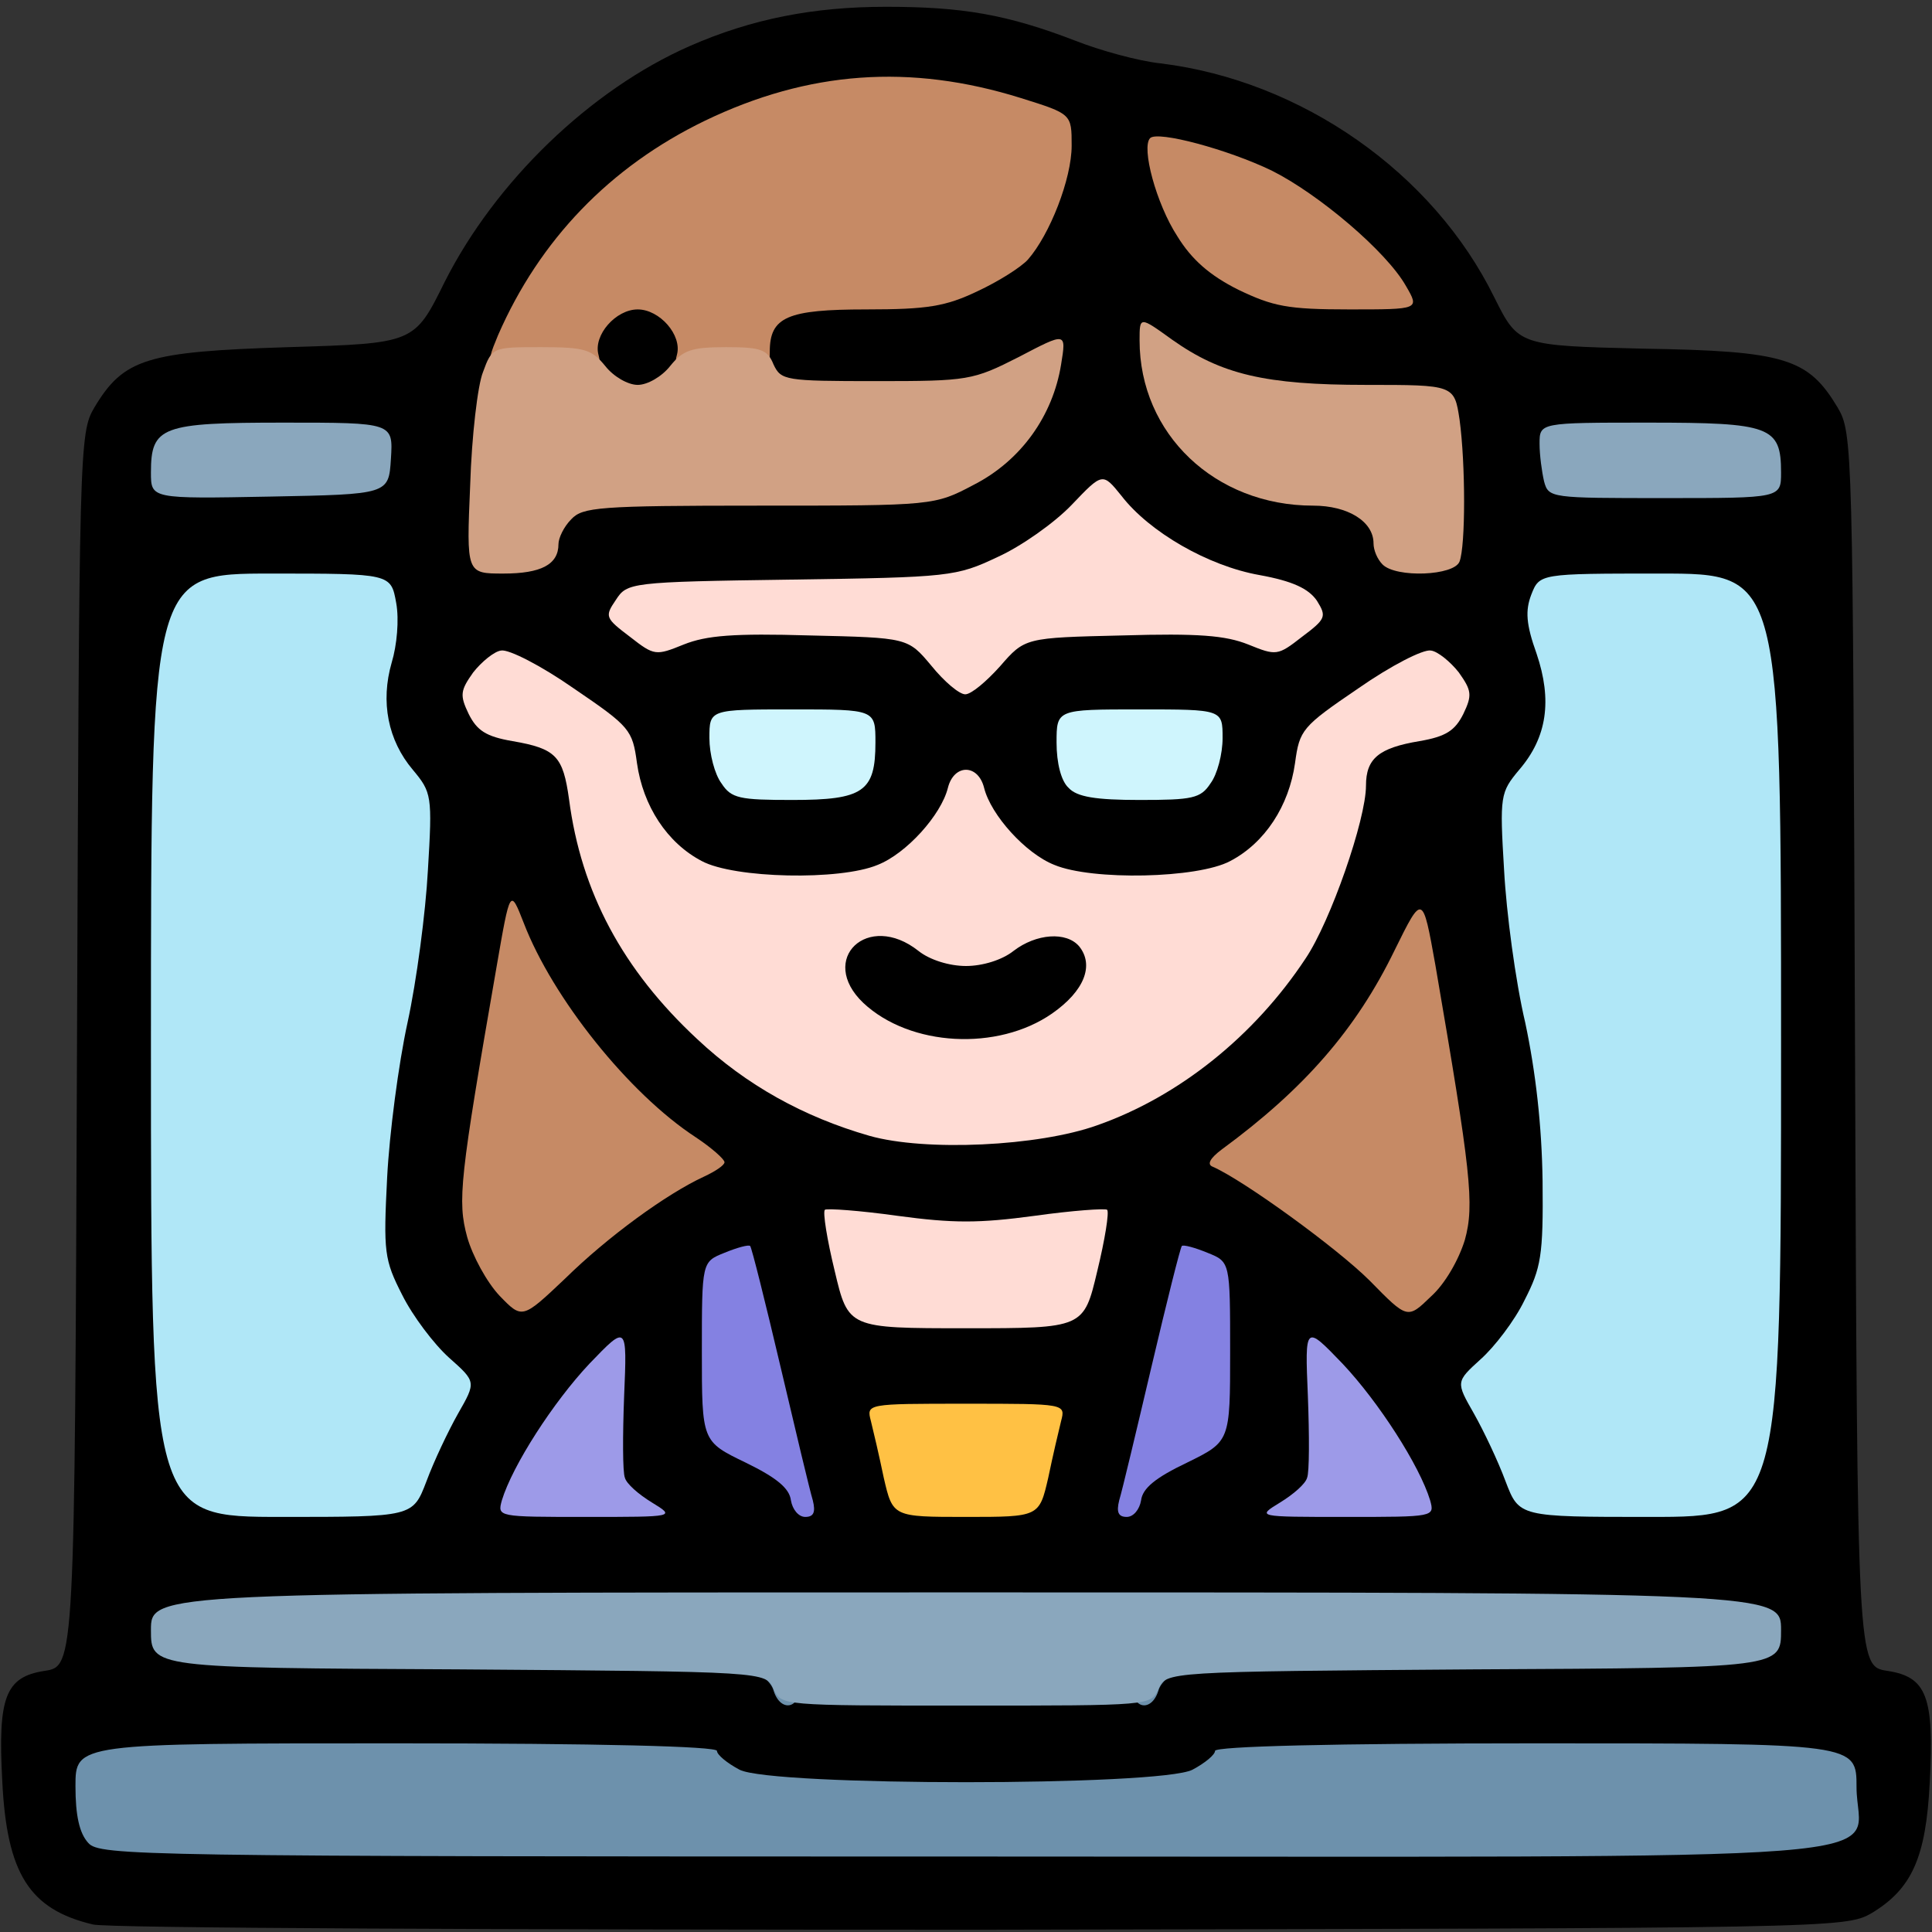 <svg class="img-fluid" id="outputsvg" xmlns="http://www.w3.org/2000/svg" width="256" height="256"
	viewBox="0 0 2560 2560">
	<rect x="0" y="0" width="2560" height="2560" fill="#333333" stroke="none"/>
	<g id="l1sauy39sqdXatnUaeWyLzK" fill="rgb(0,0,0)" style="transform: none;">
		<g>
			<path id="p14SJ2socy"
				d="M123 2550 c-84 -20 -114 -67 -120 -190 -6 -111 4 -138 56 -146 40 -6 40 -6 43 -823 3 -800 3 -817 23 -851 39 -65 69 -74 257 -80 167 -5 167 -5 207 -86 67 -133 193 -255 325 -313 82 -36 164 -52 260 -52 101 0 160 10 251 45 33 13 84 27 113 30 187 23 361 145 442 310 32 64 32 64 198 68 188 3 218 13 257 78 20 34 20 51 23 851 3 817 3 817 43 823 52 8 62 34 56 148 -5 100 -24 141 -77 173 -35 20 -48 20 -1180 22 -630 0 -1160 -2 -1177 -7z m2289 -137 c10 -9 18 -29 18 -45 0 -28 0 -28 -395 -28 -250 0 -395 4 -395 10 0 5 -13 16 -30 25 -24 12 -80 15 -330 15 -250 0 -306 -3 -330 -15 -17 -9 -30 -20 -30 -25 0 -6 -145 -10 -395 -10 -395 0 -395 0 -395 27 0 14 7 35 17 45 15 17 64 18 1131 18 1024 0 1117 -1 1134 -17z m-912 -192 c0 -5 7 -17 16 -25 13 -14 65 -16 415 -16 392 0 399 0 399 -20 0 -20 -7 -20 -1050 -20 -1043 0 -1050 0 -1050 20 0 20 7 20 399 20 350 0 402 2 415 16 9 8 16 20 16 25 0 5 91 9 220 9 129 0 220 -4 220 -9z m-965 -288 c10 -27 23 -58 31 -69 11 -19 10 -24 -13 -45 -14 -13 -36 -46 -50 -74 -24 -47 -25 -54 -20 -185 3 -81 13 -175 26 -235 12 -55 24 -132 28 -172 5 -67 4 -74 -20 -103 -34 -39 -41 -82 -33 -181 7 -79 7 -79 -123 -79 -131 0 -131 0 -131 595 0 595 0 595 144 595 143 0 143 0 161 -47z m255 5 c0 -24 3 -54 6 -68 5 -25 5 -24 -18 4 -13 17 -33 47 -46 68 -23 38 -23 38 17 38 41 0 41 0 41 -42z m567 -3 c10 -45 10 -45 -77 -45 -87 0 -87 0 -77 45 10 45 10 45 77 45 67 0 67 0 77 -45z m471 7 c-13 -21 -33 -51 -46 -68 -23 -28 -23 -29 -18 -4 3 14 6 44 6 68 0 42 0 42 41 42 40 0 40 0 17 -38z m502 -557 c0 -596 0 -596 -132 -593 -151 3 -135 -11 -122 105 8 70 -2 116 -33 153 -24 29 -25 36 -20 103 4 40 16 117 28 172 17 74 22 136 23 240 1 128 -1 144 -22 185 -13 25 -35 57 -49 71 -13 15 -20 29 -15 33 5 3 20 33 32 66 22 60 22 60 166 60 144 0 144 0 144 -595z m-1334 421 c-13 -53 -26 -100 -30 -103 -3 -3 -6 35 -6 85 0 89 1 92 28 106 15 8 28 13 29 12 2 -1 -8 -46 -21 -100z m604 -19 c-1 -103 -9 -100 -35 13 -9 41 -19 83 -22 93 -5 17 -3 18 26 2 31 -16 31 -16 31 -108z m-184 -99 c10 -43 10 -43 -136 -43 -146 0 -146 0 -136 43 9 42 9 42 136 42 127 0 127 0 136 -42z m-661 -59 c33 -27 77 -60 97 -71 37 -21 37 -21 -6 -57 -49 -41 -90 -88 -128 -144 -31 -46 -30 -50 -58 115 -20 117 -17 157 13 196 14 18 18 16 82 -39z m1132 39 c30 -39 33 -79 13 -196 -28 -165 -27 -161 -58 -115 -37 56 -79 103 -127 144 -43 35 -43 35 2 64 25 15 68 48 96 72 56 47 60 49 74 31z m-463 -207 c187 -65 322 -233 355 -439 7 -46 6 -49 -10 -39 -10 6 -19 29 -23 58 -8 57 -40 106 -86 130 -28 15 -57 19 -148 19 -127 0 -164 -11 -205 -59 -27 -33 -27 -33 -54 0 -41 48 -78 59 -205 59 -91 0 -120 -4 -148 -19 -46 -24 -78 -73 -86 -130 -4 -29 -13 -52 -24 -59 -16 -10 -17 -7 -4 56 27 140 69 217 168 309 138 129 307 170 470 114z m-310 -447 c35 -34 20 -44 -64 -44 -44 0 -80 3 -80 8 0 4 7 18 16 30 12 18 25 22 64 22 31 0 54 -6 64 -16z m460 -6 c9 -12 16 -26 16 -30 0 -5 -36 -8 -80 -8 -63 0 -80 3 -80 14 0 29 30 46 80 46 39 0 52 -4 64 -22z m-860 -77 c-28 -22 -42 -27 -52 -19 -18 15 2 36 41 41 18 2 36 5 41 5 5 1 -8 -11 -30 -27z m1184 4 c11 -10 11 -14 0 -23 -10 -8 -23 -3 -52 18 -38 29 -38 29 0 23 22 -3 45 -11 52 -18z m-590 -97 c23 -22 32 -23 204 -25 98 0 181 -3 184 -5 2 -3 -24 -10 -59 -16 -44 -8 -79 -23 -120 -52 -58 -40 -58 -40 -108 -5 -83 57 -127 65 -352 65 -110 0 -198 3 -194 6 3 3 87 7 186 7 173 2 181 3 203 25 12 12 25 22 27 22 3 0 15 -10 29 -22z m-610 -120 c7 -7 12 -19 12 -27 0 -8 7 -23 17 -33 15 -16 36 -18 248 -18 229 0 232 0 283 -26 46 -23 101 -78 90 -89 -2 -3 -20 0 -39 5 -50 15 -292 13 -307 -2 -7 -7 -12 -36 -12 -64 0 -77 11 -84 128 -84 81 0 105 -4 147 -24 28 -13 58 -32 67 -42 19 -21 57 -102 58 -121 0 -13 -100 -47 -171 -58 -67 -10 -164 11 -259 57 -185 89 -309 279 -310 476 0 53 3 62 18 62 10 0 23 -5 30 -12z m1206 -4 c8 -20 8 -69 0 -128 -7 -46 -7 -46 -124 -46 -74 0 -135 -5 -165 -15 -27 -8 -51 -12 -54 -10 -9 10 57 79 94 99 22 11 66 22 99 24 63 4 96 22 96 52 0 34 43 54 54 24z m-1416 -106 c3 -16 -7 -18 -112 -18 -91 0 -118 3 -130 16 -9 8 -16 17 -16 20 0 3 57 3 127 2 112 -3 128 -5 131 -20z m1842 18 c0 -3 -7 -12 -16 -20 -12 -13 -39 -16 -129 -16 -108 0 -113 1 -108 20 5 19 14 20 129 20 68 0 124 -2 124 -4z m-568 -295 c-64 -58 -202 -129 -202 -104 0 5 13 30 29 55 36 57 113 98 180 98 46 -1 46 -1 -7 -49z">
			</path>
			<path id="p10TC5iXzY"
				d="M1177 1396 c-65 -24 -87 -52 -87 -111 0 -28 5 -56 12 -63 21 -21 115 -15 148 10 30 22 30 22 60 0 21 -16 43 -22 83 -22 68 0 79 12 75 81 -3 50 -6 55 -45 83 -38 26 -53 30 -125 33 -55 2 -96 -2 -121 -11z">
			</path>
			<path id="pLTuHDhDJ"
				d="M777 522 c-24 -26 -23 -104 1 -125 26 -24 113 -23 135 1 24 26 23 104 -1 125 -26 24 -113 23 -135 -1z"></path>
		</g>
	</g>
	<g id="l45HvrpS8WhgBvpPt6N7G7O" fill="rgb(109,145,172)" style="transform: none;">
		<g>
			<path id="pAxqzqoeo"
				d="M117 2442 c-12 -13 -17 -37 -17 -75 0 -57 0 -57 425 -57 269 0 425 4 425 10 0 5 13 16 30 25 43 22 557 22 600 0 17 -9 30 -20 30 -25 0 -6 156 -10 425 -10 425 0 425 0 425 58 0 102 124 92 -1182 92 -1096 0 -1146 -1 -1161 -18z">
			</path>
			<path id="p1G65XDTE6"
				d="M1025 2240 c-3 -11 -17 -23 -31 -26 -35 -9 -31 -34 7 -34 37 0 59 20 59 54 0 31 -26 35 -35 6z"></path>
			<path id="po27a5WwU" d="M1500 2234 c0 -34 22 -54 59 -54 38 0 42 25 7 34 -14 3 -28 15 -31 26 -9 29 -35 25 -35 -6z">
			</path>
		</g>
	</g>
	<g id="l5sHQ98oQ3rjFOyKts1iMSP" fill="rgb(198,138,101)" style="transform: none;">
		<g>
			<path id="pNxvPL4IU"
				d="M662 1717 c-17 -18 -36 -53 -43 -78 -13 -48 -10 -76 39 -358 18 -104 18 -104 36 -58 38 99 139 226 228 284 21 14 38 29 38 33 0 4 -12 12 -27 19 -50 23 -128 80 -184 135 -57 54 -57 54 -87 23z">
			</path>
			<path id="pMfBaNL6J"
				d="M1815 1697 c-43 -43 -167 -133 -208 -151 -8 -3 -4 -11 12 -23 109 -80 178 -159 229 -264 37 -75 37 -75 54 20 47 274 52 317 39 364 -8 26 -26 58 -45 75 -31 30 -31 30 -81 -21z">
			</path>
			<path id="pNeuicW7k"
				d="M660 444 c55 -126 148 -223 274 -284 137 -66 272 -76 419 -30 67 21 67 21 67 63 0 44 -29 118 -58 151 -9 10 -39 29 -67 42 -42 20 -66 24 -147 24 -105 0 -128 10 -128 56 0 23 -3 24 -64 24 -60 0 -64 -1 -59 -20 7 -26 -23 -60 -52 -60 -29 0 -59 34 -52 60 5 19 1 20 -74 20 -78 0 -78 0 -59 -46z">
			</path>
			<path id="p6z7zNuwF"
				d="M1641 384 c-38 -19 -62 -40 -81 -71 -28 -43 -48 -118 -36 -130 10 -10 103 15 161 43 62 31 152 107 178 153 18 31 18 31 -75 31 -82 0 -101 -4 -147 -26z">
			</path>
		</g>
	</g>
	<g id="l2GsVMfYbiC2qKNDN9XUEoY" fill="rgb(132,129,226)" style="transform: none;">
		<g>
			<path id="pd4VPr58w"
				d="M1048 1988 c-2 -16 -19 -30 -60 -50 -58 -28 -58 -28 -58 -147 0 -119 0 -119 30 -131 17 -7 32 -11 34 -9 2 2 20 74 40 159 20 85 39 165 43 178 4 16 1 22 -10 22 -9 0 -17 -10 -19 -22z">
			</path>
			<path id="papIxRXqG"
				d="M1483 1988 c4 -13 23 -93 43 -178 20 -85 38 -157 40 -159 2 -2 17 2 34 9 30 12 30 12 30 131 0 119 0 119 -57 147 -42 20 -59 34 -61 50 -2 12 -10 22 -19 22 -11 0 -14 -6 -10 -22z">
			</path>
		</g>
	</g>
	<g id="lqEFnZwhUTyx78u3HymU7b" fill="rgb(138,167,189)" style="transform: none;">
		<g>
			<path id="pvVqRybYL"
				d="M1025 2238 c-10 -23 -10 -23 -417 -26 -408 -2 -408 -2 -408 -52 0 -50 0 -50 1080 -50 1080 0 1080 0 1080 50 0 50 0 50 -407 52 -408 3 -408 3 -418 26 -10 22 -10 22 -255 22 -245 0 -245 0 -255 -22z">
			</path>
			<path id="pGcIf7bno"
				d="M200 626 c0 -61 14 -66 176 -66 145 0 145 0 142 48 -3 47 -3 47 -160 50 -158 3 -158 3 -158 -32z"></path>
			<path id="p1AiKjLCn"
				d="M2046 638 c-3 -13 -6 -35 -6 -50 0 -28 0 -28 144 -28 162 0 176 5 176 66 0 34 0 34 -154 34 -151 0 -154 0 -160 -22z">
			</path>
		</g>
	</g>
	<g id="l3BB4GVEHqOYmgJS4R6H6xI" fill="rgb(209,161,132)" style="transform: none;">
		<g>
			<path id="p1BWllpbwE"
				d="M623 643 c2 -65 10 -133 17 -150 12 -33 13 -33 77 -33 58 0 67 3 85 25 11 14 30 25 43 25 13 0 32 -11 43 -25 17 -21 28 -25 74 -25 46 0 55 3 63 23 10 21 15 22 136 22 122 0 128 -1 189 -32 63 -33 63 -33 56 10 -11 68 -53 127 -115 159 -53 28 -53 28 -286 28 -212 0 -233 2 -248 18 -10 10 -17 25 -17 33 0 27 -23 39 -73 39 -49 0 -49 0 -44 -117z">
			</path>
			<path id="pNvwR3UaN"
				d="M1832 748 c-7 -7 -12 -19 -12 -28 0 -29 -34 -50 -80 -50 -130 0 -230 -95 -230 -219 0 -32 0 -32 43 -1 65 46 123 60 257 60 117 0 117 0 124 46 8 59 8 167 0 188 -7 19 -84 22 -102 4z">
			</path>
		</g>
	</g>
	<g id="l3oNibA2DAbyBncxpW6gooj" fill="rgb(255,193,68)" style="transform: none;">
		<g>
			<path id="p14Dvi241e"
				d="M1171 1958 c-6 -29 -14 -63 -17 -75 -6 -23 -6 -23 126 -23 132 0 132 0 126 23 -3 12 -11 46 -17 75 -12 52 -12 52 -109 52 -97 0 -97 0 -109 -52z">
			</path>
		</g>
	</g>
	<g id="l5HURc92iVDrBaAO3Y6Ctkn" fill="rgb(157,154,232)" style="transform: none;">
		<g>
			<path id="pdMOIujIP"
				d="M665 1988 c14 -46 68 -130 116 -181 50 -52 50 -52 46 43 -2 52 -2 101 1 108 2 8 18 22 36 33 31 19 31 19 -87 19 -118 0 -118 0 -112 -22z">
			</path>
			<path id="p145oXaqmV"
				d="M1696 1991 c18 -11 34 -25 36 -33 3 -7 3 -56 1 -108 -4 -95 -4 -95 46 -43 48 51 102 135 116 181 6 22 6 22 -112 22 -118 0 -118 0 -87 -19z">
			</path>
		</g>
	</g>
	<g id="l5jH7vGrA4NNvSKMvheCzFb" fill="rgb(176,231,247)" style="transform: none;">
		<g>
			<path id="pHVKoFVpr"
				d="M200 1385 c0 -625 0 -625 159 -625 159 0 159 0 166 39 4 22 1 56 -6 79 -15 52 -5 103 28 142 25 30 26 34 20 133 -3 56 -15 147 -27 202 -12 55 -24 147 -27 205 -5 99 -4 109 20 156 14 28 42 65 62 83 36 32 36 32 12 74 -13 23 -32 63 -42 90 -18 47 -18 47 -191 47 -174 0 -174 0 -174 -625z">
			</path>
			<path id="pbP3TnNrs"
				d="M1995 1963 c-10 -27 -29 -67 -42 -90 -24 -42 -24 -42 9 -72 18 -16 45 -51 58 -78 22 -43 25 -59 24 -158 -1 -73 -9 -144 -23 -210 -13 -55 -25 -146 -28 -202 -6 -99 -5 -103 20 -133 37 -43 44 -92 23 -154 -14 -39 -15 -57 -7 -78 11 -28 11 -28 171 -28 160 0 160 0 160 625 0 625 0 625 -174 625 -173 0 -173 0 -191 -47z">
			</path>
		</g>
	</g>
	<g id="l6AtIR77OwEQSiNirppbvuJ" fill="rgb(255,220,213)" style="transform: none;">
		<g>
			<path id="pZezilNqU"
				d="M1106 1684 c-10 -41 -16 -78 -13 -81 3 -2 46 1 96 8 74 10 108 10 182 0 50 -7 93 -10 96 -8 3 3 -3 40 -13 81 -18 76 -18 76 -174 76 -156 0 -156 0 -174 -76z">
			</path>
			<path id="p19bUofStA"
				d="M1152 1505 c-87 -25 -163 -67 -228 -128 -99 -92 -154 -195 -170 -318 -8 -57 -17 -67 -75 -77 -35 -6 -47 -14 -58 -36 -12 -25 -11 -31 6 -55 11 -14 28 -28 37 -29 10 -2 53 20 96 50 75 51 78 55 84 99 8 57 40 106 86 130 43 23 183 26 233 5 38 -15 84 -66 93 -102 8 -32 40 -32 48 0 9 36 55 87 93 102 50 21 190 18 233 -5 46 -24 78 -73 86 -130 6 -44 9 -48 84 -99 43 -30 86 -52 96 -50 9 1 26 15 37 29 17 24 18 30 6 55 -11 22 -23 30 -58 36 -54 9 -71 23 -71 59 0 45 -47 180 -80 229 -68 103 -168 183 -276 221 -78 28 -228 35 -302 14z m242 -162 c43 -30 56 -64 36 -89 -17 -20 -57 -17 -87 6 -15 12 -41 20 -63 20 -22 0 -48 -8 -63 -20 -67 -53 -134 11 -73 69 62 58 178 64 250 14z">
			</path>
			<path id="p1GpJIUfbf"
				d="M1234 882 c-31 -37 -31 -37 -161 -40 -101 -3 -137 0 -167 12 -37 15 -39 15 -71 -10 -33 -25 -34 -27 -19 -49 15 -23 18 -24 232 -27 211 -3 219 -4 274 -30 31 -14 75 -45 98 -69 41 -43 41 -43 66 -12 37 48 115 93 183 105 44 8 65 18 76 34 13 21 12 24 -20 48 -32 25 -34 25 -71 10 -30 -12 -66 -15 -167 -12 -129 3 -129 3 -162 41 -18 20 -38 37 -46 37 -8 0 -28 -17 -45 -38z">
			</path>
		</g>
	</g>
	<g id="l1teON6rqs7scJ1TuP3H9G5" fill="rgb(207,245,253)" style="transform: none;">
		<g>
			<path id="pG9wdthFt"
				d="M956 1038 c-9 -12 -16 -39 -16 -60 0 -38 0 -38 110 -38 110 0 110 0 110 44 0 65 -16 76 -110 76 -70 0 -81 -2 -94 -22z">
			</path>
			<path id="p1Fvi6lmEm"
				d="M1416 1044 c-10 -9 -16 -33 -16 -60 0 -44 0 -44 110 -44 110 0 110 0 110 38 0 21 -7 48 -16 60 -13 20 -24 22 -94 22 -58 0 -83 -4 -94 -16z">
			</path>
		</g>
	</g>
</svg>